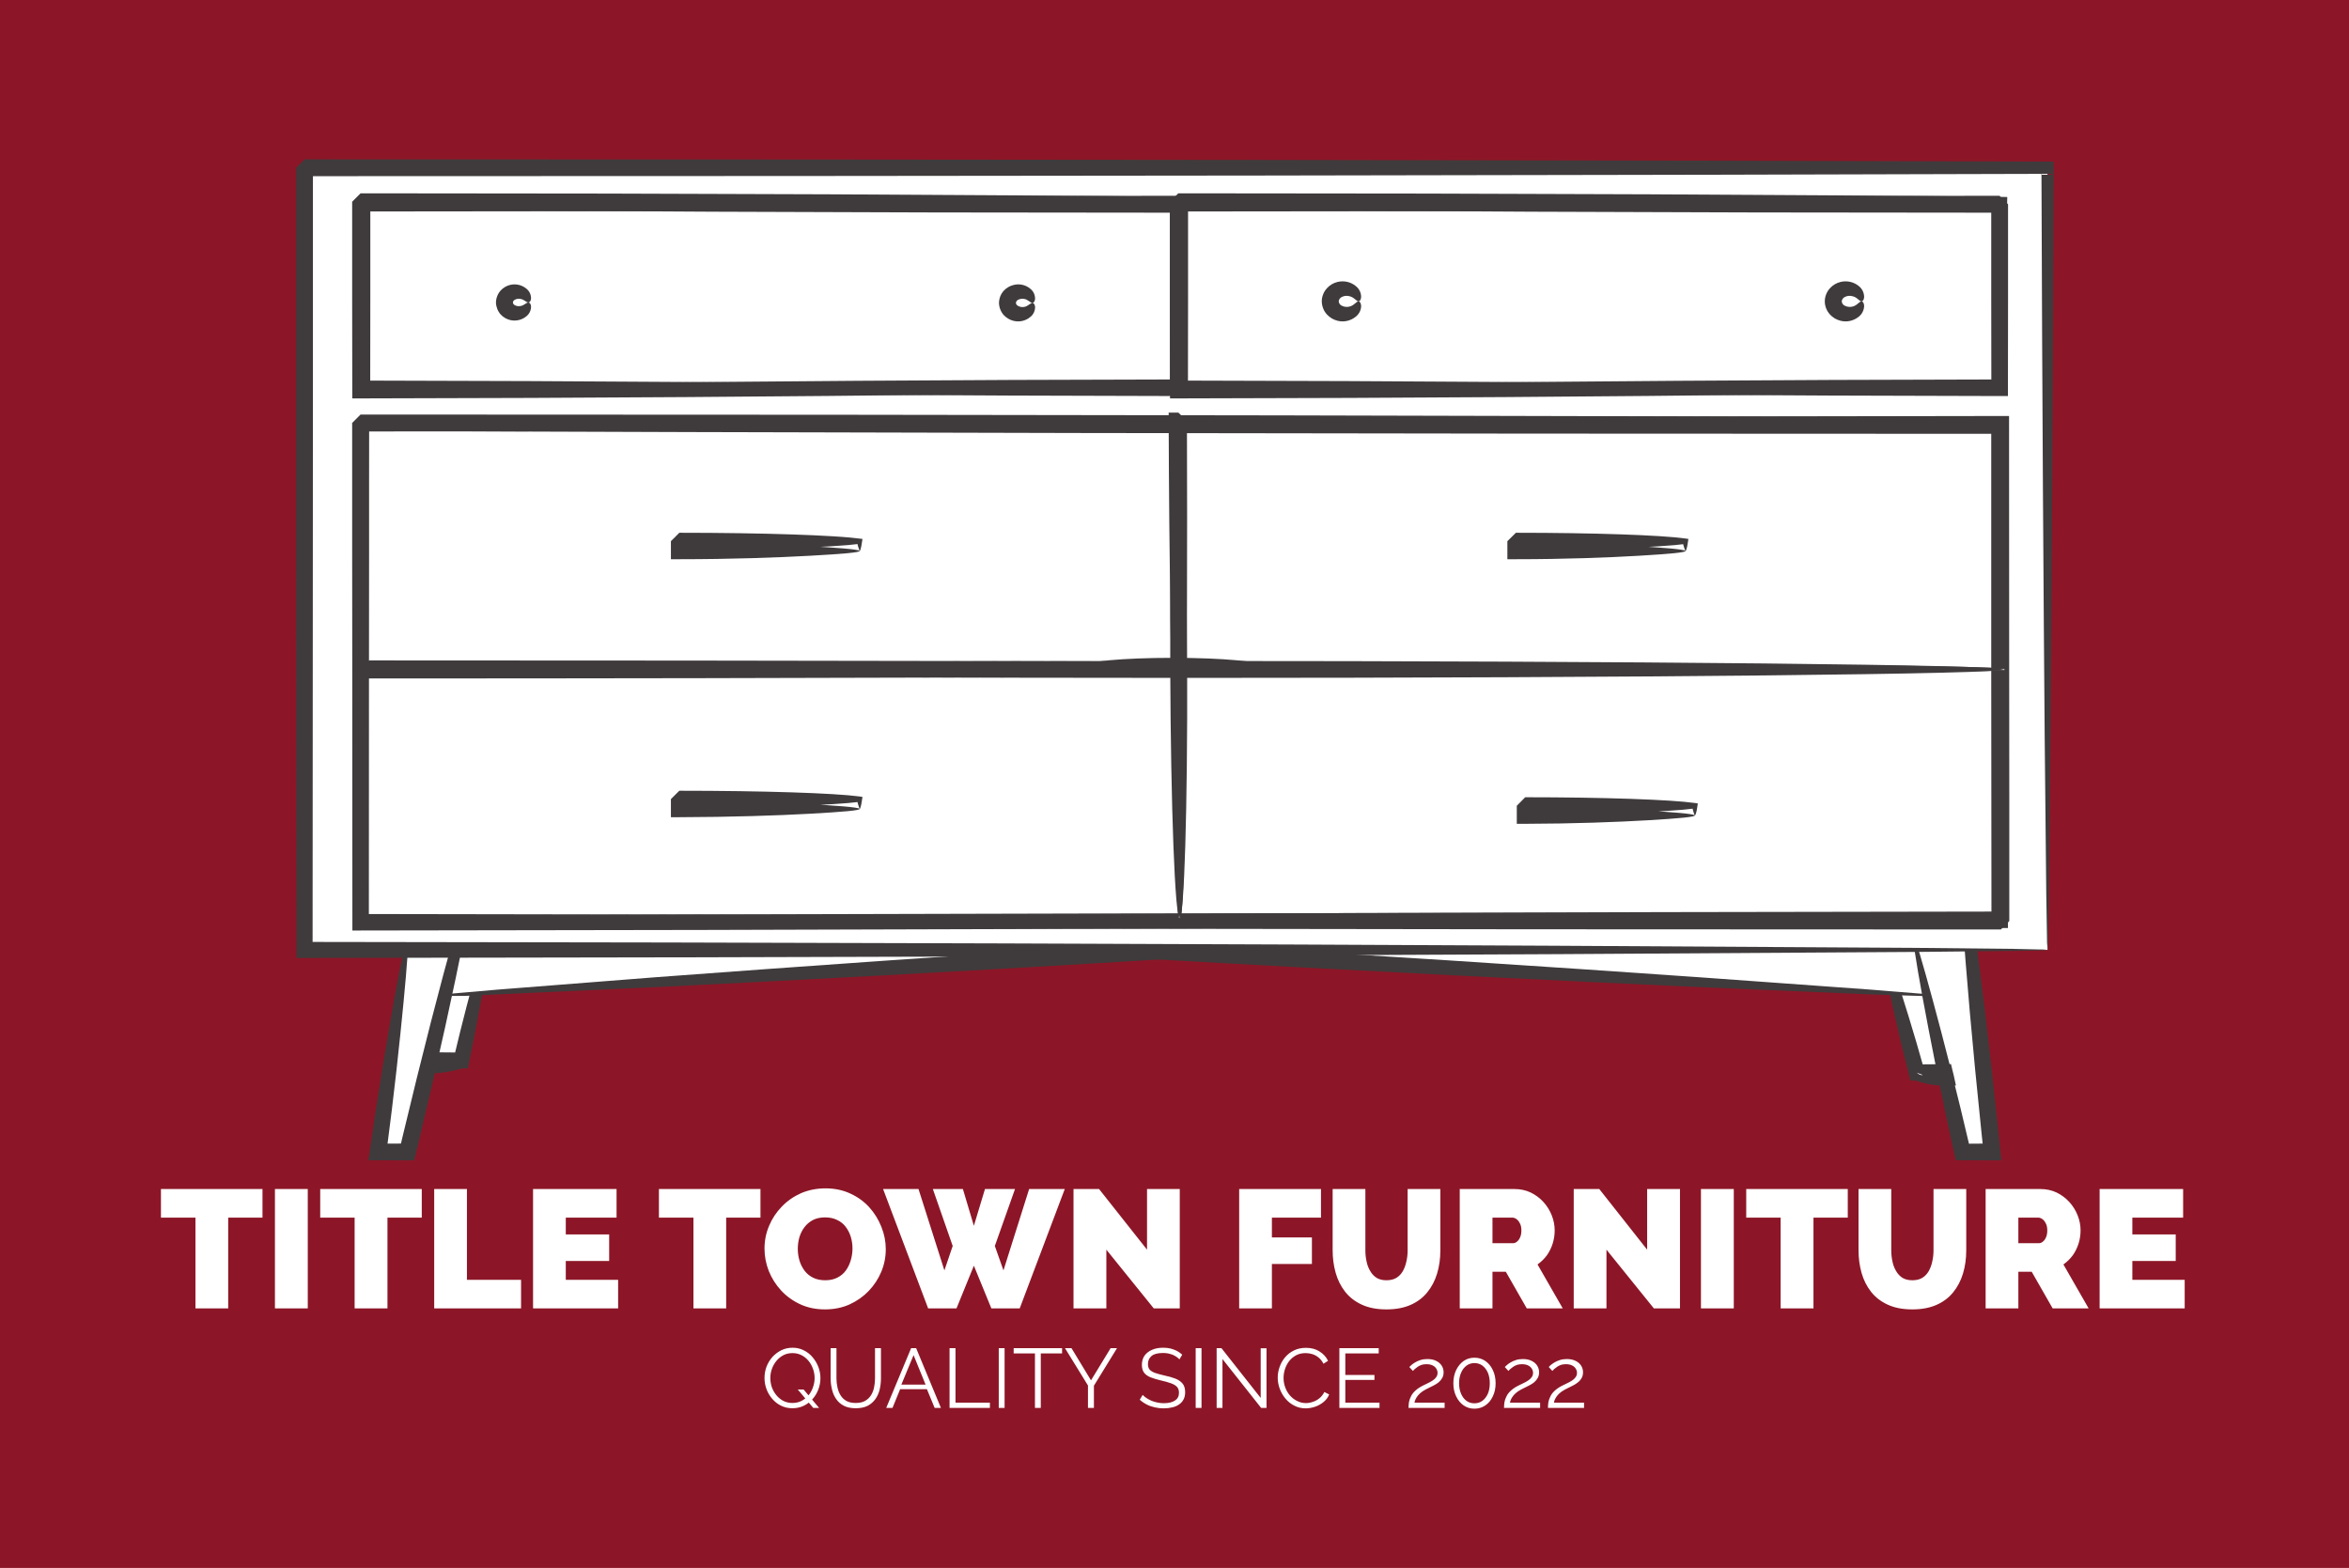 <svg xmlns="http://www.w3.org/2000/svg" version="1.1" xmlns:xlink="http://www.w3.org/1999/xlink" xmlns:svgjs="http://svgjs.dev/svgjs" viewBox="0 0 20.958 13.991"><g transform="matrix(1,0,0,1,1.421,10.604)"><rect width="20.958" height="20.958" x="-1.421" y="-14.087" fill="#8c1627"></rect><g><path d=" M 0.921 0.261 L 0.615 0.261 L 0.615 1.071 L 0.323 1.071 L 0.323 0.261 L 0.015 0.261 L 0.015 0.006 L 0.921 0.006 L 0.921 0.261 M 1.032 1.071 L 1.032 0.006 L 1.325 0.006 L 1.325 1.071 L 1.032 1.071 M 2.342 0.261 L 2.036 0.261 L 2.036 1.071 L 1.743 1.071 L 1.743 0.261 L 1.436 0.261 L 1.436 0.006 L 2.342 0.006 L 2.342 0.261 M 2.453 1.071 L 2.453 0.006 L 2.745 0.006 L 2.745 0.816 L 3.228 0.816 L 3.228 1.071 L 2.453 1.071 M 4.094 0.816 L 4.094 1.071 L 3.335 1.071 L 3.335 0.006 L 4.08 0.006 L 4.08 0.261 L 3.627 0.261 L 3.627 0.411 L 4.014 0.411 L 4.014 0.648 L 3.627 0.648 L 3.627 0.816 L 4.094 0.816 M 5.364 0.261 L 5.058 0.261 L 5.058 1.071 L 4.766 1.071 L 4.766 0.261 L 4.458 0.261 L 4.458 0.006 L 5.364 0.006 L 5.364 0.261 M 5.939 1.08 Q 5.817 1.08 5.718 1.034 Q 5.619 0.988 5.548 0.911 Q 5.477 0.834 5.438 0.737 Q 5.4 0.64 5.4 0.537 Q 5.4 0.43 5.441 0.334 Q 5.481 0.238 5.554 0.163 Q 5.627 0.087 5.726 0.043 Q 5.826 -2.220446049250313e-16 5.945 -2.220446049250313e-16 Q 6.066 -2.220446049250313e-16 6.165 0.046 Q 6.264 0.091 6.335 0.169 Q 6.405 0.247 6.443 0.344 Q 6.482 0.441 6.482 0.543 Q 6.482 0.648 6.442 0.744 Q 6.402 0.84 6.329 0.916 Q 6.257 0.991 6.158 1.036 Q 6.059 1.08 5.939 1.08 M 5.697 0.54 Q 5.697 0.594 5.712 0.644 Q 5.727 0.694 5.757 0.734 Q 5.787 0.774 5.833 0.797 Q 5.879 0.82 5.942 0.82 Q 6.005 0.82 6.051 0.796 Q 6.098 0.772 6.127 0.731 Q 6.156 0.69 6.17 0.64 Q 6.185 0.589 6.185 0.537 Q 6.185 0.483 6.17 0.433 Q 6.155 0.384 6.125 0.344 Q 6.095 0.304 6.048 0.282 Q 6.002 0.259 5.94 0.259 Q 5.877 0.259 5.831 0.283 Q 5.786 0.307 5.756 0.347 Q 5.726 0.387 5.711 0.437 Q 5.697 0.487 5.697 0.54 M 6.902 0.006 L 7.17 0.006 L 7.268 0.334 L 7.367 0.006 L 7.635 0.006 L 7.455 0.514 L 7.532 0.732 L 7.761 0.006 L 8.079 0.006 L 7.677 1.071 L 7.424 1.071 L 7.268 0.69 L 7.113 1.071 L 6.86 1.071 L 6.458 0.006 L 6.774 0.006 L 7.005 0.732 L 7.079 0.514 L 6.902 0.006 M 8.45 0.547 L 8.45 1.071 L 8.157 1.071 L 8.157 0.006 L 8.385 0.006 L 8.813 0.547 L 8.813 0.006 L 9.105 0.006 L 9.105 1.071 L 8.873 1.071 L 8.45 0.547 M 9.635 1.071 L 9.635 0.006 L 10.365 0.006 L 10.365 0.261 L 9.927 0.261 L 9.927 0.438 L 10.284 0.438 L 10.284 0.675 L 9.927 0.675 L 9.927 1.071 L 9.635 1.071 M 10.949 1.08 Q 10.821 1.08 10.73 1.038 Q 10.638 0.996 10.58 0.922 Q 10.523 0.849 10.496 0.754 Q 10.469 0.658 10.469 0.553 L 10.469 0.006 L 10.761 0.006 L 10.761 0.553 Q 10.761 0.606 10.772 0.654 Q 10.782 0.702 10.805 0.739 Q 10.827 0.777 10.862 0.799 Q 10.898 0.82 10.949 0.82 Q 11.001 0.82 11.037 0.799 Q 11.073 0.777 11.095 0.739 Q 11.117 0.7 11.127 0.652 Q 11.138 0.604 11.138 0.553 L 11.138 0.006 L 11.43 0.006 L 11.43 0.553 Q 11.43 0.664 11.401 0.76 Q 11.372 0.856 11.313 0.928 Q 11.255 1 11.164 1.04 Q 11.073 1.08 10.949 1.08 M 11.603 1.071 L 11.603 0.006 L 12.092 0.006 Q 12.17 0.006 12.236 0.037 Q 12.302 0.069 12.35 0.122 Q 12.398 0.175 12.424 0.241 Q 12.45 0.307 12.45 0.375 Q 12.45 0.436 12.432 0.493 Q 12.414 0.55 12.38 0.598 Q 12.345 0.645 12.297 0.679 L 12.522 1.071 L 12.201 1.071 L 12.014 0.744 L 11.895 0.744 L 11.895 1.071 L 11.603 1.071 M 11.895 0.489 L 12.08 0.489 Q 12.098 0.489 12.114 0.475 Q 12.131 0.462 12.142 0.436 Q 12.153 0.411 12.153 0.375 Q 12.153 0.337 12.14 0.313 Q 12.128 0.288 12.109 0.274 Q 12.09 0.261 12.072 0.261 L 11.895 0.261 L 11.895 0.489 M 12.912 0.547 L 12.912 1.071 L 12.62 1.071 L 12.62 0.006 L 12.848 0.006 L 13.275 0.547 L 13.275 0.006 L 13.568 0.006 L 13.568 1.071 L 13.335 1.071 L 12.912 0.547 M 13.755 1.071 L 13.755 0.006 L 14.048 0.006 L 14.048 1.071 L 13.755 1.071 M 15.065 0.261 L 14.759 0.261 L 14.759 1.071 L 14.466 1.071 L 14.466 0.261 L 14.159 0.261 L 14.159 0.006 L 15.065 0.006 L 15.065 0.261 M 15.641 1.08 Q 15.513 1.08 15.422 1.038 Q 15.33 0.996 15.272 0.922 Q 15.215 0.849 15.188 0.754 Q 15.161 0.658 15.161 0.553 L 15.161 0.006 L 15.453 0.006 L 15.453 0.553 Q 15.453 0.606 15.464 0.654 Q 15.474 0.702 15.497 0.739 Q 15.519 0.777 15.554 0.799 Q 15.59 0.82 15.641 0.82 Q 15.693 0.82 15.729 0.799 Q 15.765 0.777 15.787 0.739 Q 15.809 0.7 15.819 0.652 Q 15.83 0.604 15.83 0.553 L 15.83 0.006 L 16.122 0.006 L 16.122 0.553 Q 16.122 0.664 16.093 0.76 Q 16.064 0.856 16.005 0.928 Q 15.947 1 15.856 1.04 Q 15.765 1.08 15.641 1.08 M 16.295 1.071 L 16.295 0.006 L 16.784 0.006 Q 16.862 0.006 16.928 0.037 Q 16.994 0.069 17.042 0.122 Q 17.09 0.175 17.116 0.241 Q 17.142 0.307 17.142 0.375 Q 17.142 0.436 17.124 0.493 Q 17.106 0.55 17.072 0.598 Q 17.037 0.645 16.989 0.679 L 17.214 1.071 L 16.893 1.071 L 16.706 0.744 L 16.587 0.744 L 16.587 1.071 L 16.295 1.071 M 16.587 0.489 L 16.772 0.489 Q 16.79 0.489 16.806 0.475 Q 16.823 0.462 16.834 0.436 Q 16.845 0.411 16.845 0.375 Q 16.845 0.337 16.832 0.313 Q 16.82 0.288 16.801 0.274 Q 16.782 0.261 16.764 0.261 L 16.587 0.261 L 16.587 0.489 M 18.071 0.816 L 18.071 1.071 L 17.312 1.071 L 17.312 0.006 L 18.057 0.006 L 18.057 0.261 L 17.604 0.261 L 17.604 0.411 L 17.991 0.411 L 17.991 0.648 L 17.604 0.648 L 17.604 0.816 L 18.071 0.816" fill="#ffffff" fill-rule="nonzero"></path></g><g><path d=" M 5.649 1.962 Q 5.593 1.962 5.547 1.939 Q 5.502 1.917 5.469 1.878 Q 5.436 1.84 5.418 1.792 Q 5.4 1.743 5.4 1.692 Q 5.4 1.639 5.418 1.591 Q 5.437 1.542 5.471 1.504 Q 5.505 1.467 5.551 1.444 Q 5.597 1.422 5.65 1.422 Q 5.706 1.422 5.752 1.446 Q 5.798 1.469 5.83 1.508 Q 5.863 1.547 5.881 1.595 Q 5.899 1.643 5.899 1.693 Q 5.899 1.746 5.88 1.795 Q 5.862 1.843 5.828 1.881 Q 5.794 1.919 5.748 1.941 Q 5.703 1.962 5.649 1.962 M 5.649 1.915 Q 5.695 1.915 5.731 1.896 Q 5.768 1.877 5.794 1.845 Q 5.82 1.813 5.833 1.773 Q 5.847 1.734 5.847 1.692 Q 5.847 1.649 5.832 1.609 Q 5.818 1.569 5.791 1.537 Q 5.765 1.506 5.729 1.488 Q 5.693 1.47 5.649 1.47 Q 5.604 1.47 5.568 1.489 Q 5.532 1.508 5.506 1.54 Q 5.48 1.572 5.466 1.611 Q 5.452 1.651 5.452 1.692 Q 5.452 1.736 5.466 1.776 Q 5.481 1.816 5.507 1.847 Q 5.533 1.878 5.569 1.897 Q 5.606 1.915 5.649 1.915 M 5.697 1.795 L 5.749 1.795 L 5.887 1.959 L 5.835 1.959 L 5.697 1.795 M 6.214 1.962 Q 6.151 1.962 6.108 1.94 Q 6.064 1.917 6.039 1.879 Q 6.013 1.842 6.002 1.794 Q 5.99 1.746 5.99 1.695 L 5.99 1.426 L 6.042 1.426 L 6.042 1.695 Q 6.042 1.736 6.051 1.776 Q 6.059 1.815 6.079 1.847 Q 6.098 1.878 6.131 1.897 Q 6.164 1.915 6.214 1.915 Q 6.265 1.915 6.298 1.896 Q 6.331 1.877 6.351 1.845 Q 6.37 1.814 6.378 1.774 Q 6.386 1.735 6.386 1.695 L 6.386 1.426 L 6.439 1.426 L 6.439 1.695 Q 6.439 1.748 6.427 1.797 Q 6.415 1.845 6.388 1.882 Q 6.361 1.919 6.319 1.941 Q 6.276 1.962 6.214 1.962 M 6.708 1.426 L 6.753 1.426 L 6.974 1.959 L 6.918 1.959 L 6.849 1.792 L 6.61 1.792 L 6.542 1.959 L 6.486 1.959 L 6.708 1.426 M 6.837 1.751 L 6.73 1.488 L 6.621 1.751 L 6.837 1.751 M 7.051 1.959 L 7.051 1.426 L 7.104 1.426 L 7.104 1.912 L 7.411 1.912 L 7.411 1.959 L 7.051 1.959 M 7.49 1.959 L 7.49 1.426 L 7.542 1.426 L 7.542 1.959 L 7.49 1.959 M 8.055 1.473 L 7.865 1.473 L 7.865 1.959 L 7.813 1.959 L 7.813 1.473 L 7.623 1.473 L 7.623 1.426 L 8.055 1.426 L 8.055 1.473 M 8.139 1.426 L 8.313 1.713 L 8.488 1.426 L 8.545 1.426 L 8.339 1.761 L 8.339 1.959 L 8.286 1.959 L 8.286 1.759 L 8.081 1.426 L 8.139 1.426 M 9.102 1.526 Q 9.09 1.513 9.075 1.503 Q 9.06 1.493 9.042 1.485 Q 9.023 1.478 9.001 1.473 Q 8.98 1.469 8.956 1.469 Q 8.886 1.469 8.854 1.495 Q 8.821 1.522 8.821 1.568 Q 8.821 1.599 8.836 1.617 Q 8.852 1.635 8.885 1.647 Q 8.918 1.658 8.969 1.67 Q 9.026 1.682 9.067 1.698 Q 9.108 1.715 9.131 1.743 Q 9.153 1.771 9.153 1.819 Q 9.153 1.856 9.139 1.883 Q 9.125 1.91 9.099 1.928 Q 9.074 1.946 9.039 1.954 Q 9.003 1.963 8.961 1.963 Q 8.92 1.963 8.882 1.954 Q 8.844 1.946 8.811 1.929 Q 8.777 1.912 8.748 1.886 L 8.774 1.843 Q 8.788 1.858 8.808 1.871 Q 8.828 1.884 8.852 1.895 Q 8.877 1.905 8.905 1.911 Q 8.933 1.917 8.963 1.917 Q 9.027 1.917 9.062 1.893 Q 9.098 1.87 9.098 1.824 Q 9.098 1.791 9.08 1.771 Q 9.062 1.752 9.026 1.739 Q 8.99 1.726 8.937 1.714 Q 8.882 1.701 8.844 1.686 Q 8.805 1.67 8.786 1.644 Q 8.767 1.618 8.767 1.575 Q 8.767 1.526 8.791 1.492 Q 8.816 1.458 8.859 1.44 Q 8.901 1.422 8.957 1.422 Q 8.992 1.422 9.022 1.429 Q 9.053 1.437 9.079 1.45 Q 9.105 1.464 9.127 1.484 L 9.102 1.526 M 9.247 1.959 L 9.247 1.426 L 9.299 1.426 L 9.299 1.959 L 9.247 1.959 M 9.486 1.523 L 9.486 1.959 L 9.434 1.959 L 9.434 1.426 L 9.477 1.426 L 9.827 1.87 L 9.827 1.427 L 9.879 1.427 L 9.879 1.959 L 9.831 1.959 L 9.486 1.523 M 9.979 1.689 Q 9.979 1.64 9.996 1.593 Q 10.012 1.546 10.045 1.507 Q 10.077 1.469 10.124 1.446 Q 10.171 1.423 10.231 1.423 Q 10.303 1.423 10.353 1.456 Q 10.404 1.488 10.428 1.539 L 10.387 1.565 Q 10.369 1.53 10.343 1.509 Q 10.317 1.488 10.287 1.479 Q 10.258 1.47 10.228 1.47 Q 10.18 1.47 10.144 1.489 Q 10.107 1.509 10.082 1.54 Q 10.057 1.572 10.044 1.612 Q 10.031 1.651 10.031 1.692 Q 10.031 1.736 10.046 1.776 Q 10.061 1.817 10.088 1.848 Q 10.115 1.879 10.152 1.897 Q 10.188 1.916 10.231 1.916 Q 10.261 1.916 10.292 1.905 Q 10.324 1.895 10.351 1.873 Q 10.378 1.851 10.395 1.817 L 10.438 1.839 Q 10.422 1.879 10.387 1.907 Q 10.353 1.935 10.311 1.949 Q 10.268 1.963 10.228 1.963 Q 10.173 1.963 10.127 1.939 Q 10.081 1.916 10.048 1.876 Q 10.015 1.837 9.997 1.788 Q 9.979 1.739 9.979 1.689 M 10.887 1.912 L 10.887 1.959 L 10.529 1.959 L 10.529 1.426 L 10.88 1.426 L 10.88 1.473 L 10.582 1.473 L 10.582 1.665 L 10.842 1.665 L 10.842 1.709 L 10.582 1.709 L 10.582 1.912 L 10.887 1.912 M 11.146 1.959 Q 11.146 1.933 11.15 1.907 Q 11.155 1.881 11.168 1.856 Q 11.18 1.83 11.205 1.807 Q 11.23 1.783 11.27 1.762 Q 11.292 1.751 11.315 1.74 Q 11.339 1.729 11.359 1.716 Q 11.38 1.703 11.392 1.686 Q 11.405 1.669 11.405 1.646 Q 11.405 1.627 11.394 1.609 Q 11.383 1.591 11.361 1.58 Q 11.339 1.569 11.306 1.569 Q 11.282 1.569 11.262 1.575 Q 11.243 1.582 11.228 1.592 Q 11.213 1.602 11.202 1.612 Q 11.192 1.623 11.185 1.629 L 11.153 1.594 Q 11.156 1.59 11.17 1.578 Q 11.183 1.566 11.203 1.554 Q 11.224 1.541 11.252 1.532 Q 11.28 1.523 11.314 1.523 Q 11.36 1.523 11.392 1.539 Q 11.425 1.555 11.442 1.582 Q 11.459 1.609 11.459 1.641 Q 11.459 1.671 11.446 1.693 Q 11.433 1.716 11.413 1.732 Q 11.392 1.748 11.37 1.759 Q 11.348 1.771 11.33 1.779 Q 11.294 1.796 11.27 1.812 Q 11.246 1.829 11.232 1.846 Q 11.218 1.863 11.21 1.879 Q 11.202 1.895 11.199 1.912 L 11.468 1.912 L 11.468 1.959 L 11.146 1.959 M 11.923 1.739 Q 11.923 1.805 11.898 1.856 Q 11.874 1.908 11.831 1.937 Q 11.788 1.966 11.734 1.966 Q 11.68 1.966 11.638 1.937 Q 11.596 1.908 11.571 1.856 Q 11.546 1.805 11.546 1.739 Q 11.546 1.673 11.571 1.621 Q 11.596 1.57 11.638 1.54 Q 11.68 1.511 11.734 1.511 Q 11.788 1.511 11.831 1.54 Q 11.874 1.57 11.898 1.621 Q 11.923 1.673 11.923 1.739 M 11.871 1.739 Q 11.871 1.686 11.854 1.645 Q 11.836 1.605 11.806 1.582 Q 11.775 1.559 11.734 1.559 Q 11.694 1.559 11.663 1.582 Q 11.632 1.605 11.615 1.645 Q 11.597 1.686 11.597 1.739 Q 11.597 1.792 11.615 1.833 Q 11.632 1.873 11.663 1.896 Q 11.694 1.918 11.734 1.918 Q 11.775 1.918 11.806 1.895 Q 11.836 1.872 11.854 1.832 Q 11.871 1.792 11.871 1.739 M 11.998 1.959 Q 11.998 1.933 12.002 1.907 Q 12.007 1.881 12.02 1.856 Q 12.032 1.83 12.057 1.807 Q 12.082 1.783 12.122 1.762 Q 12.144 1.751 12.167 1.74 Q 12.191 1.729 12.211 1.716 Q 12.232 1.703 12.244 1.686 Q 12.257 1.669 12.257 1.646 Q 12.257 1.627 12.246 1.609 Q 12.235 1.591 12.213 1.58 Q 12.191 1.569 12.158 1.569 Q 12.134 1.569 12.114 1.575 Q 12.095 1.582 12.08 1.592 Q 12.065 1.602 12.054 1.612 Q 12.044 1.623 12.037 1.629 L 12.005 1.594 Q 12.008 1.59 12.022 1.578 Q 12.035 1.566 12.055 1.554 Q 12.076 1.541 12.104 1.532 Q 12.132 1.523 12.166 1.523 Q 12.212 1.523 12.244 1.539 Q 12.277 1.555 12.294 1.582 Q 12.311 1.609 12.311 1.641 Q 12.311 1.671 12.298 1.693 Q 12.285 1.716 12.265 1.732 Q 12.244 1.748 12.222 1.759 Q 12.2 1.771 12.182 1.779 Q 12.146 1.796 12.122 1.812 Q 12.098 1.829 12.084 1.846 Q 12.07 1.863 12.062 1.879 Q 12.054 1.895 12.051 1.912 L 12.32 1.912 L 12.32 1.959 L 11.998 1.959 M 12.39 1.959 Q 12.39 1.933 12.394 1.907 Q 12.399 1.881 12.412 1.856 Q 12.424 1.83 12.449 1.807 Q 12.474 1.783 12.514 1.762 Q 12.536 1.751 12.559 1.74 Q 12.583 1.729 12.603 1.716 Q 12.624 1.703 12.636 1.686 Q 12.649 1.669 12.649 1.646 Q 12.649 1.627 12.638 1.609 Q 12.627 1.591 12.605 1.58 Q 12.583 1.569 12.55 1.569 Q 12.526 1.569 12.506 1.575 Q 12.487 1.582 12.472 1.592 Q 12.457 1.602 12.446 1.612 Q 12.436 1.623 12.429 1.629 L 12.397 1.594 Q 12.4 1.59 12.413 1.578 Q 12.427 1.566 12.447 1.554 Q 12.468 1.541 12.496 1.532 Q 12.524 1.523 12.558 1.523 Q 12.604 1.523 12.636 1.539 Q 12.669 1.555 12.686 1.582 Q 12.703 1.609 12.703 1.641 Q 12.703 1.671 12.69 1.693 Q 12.677 1.716 12.656 1.732 Q 12.636 1.748 12.614 1.759 Q 12.592 1.771 12.574 1.779 Q 12.538 1.796 12.514 1.812 Q 12.49 1.829 12.476 1.846 Q 12.462 1.863 12.454 1.879 Q 12.446 1.895 12.443 1.912 L 12.712 1.912 L 12.712 1.959 L 12.39 1.959" fill="#ffffff" fill-rule="nonzero"></path></g><g clip-path="url(#SvgjsClipPath1004)"><g clip-path="url(#SvgjsClipPath10010c7e294b-bfb2-4511-98d9-c46757a40ea0)"><path d=" M 2.696 -1.141 L 2.36 -1.141 L 2.36 -1.1 L 2.684 -1.1 L 2.696 -1.141 Z" fill="#ffffff" transform="matrix(1,0,0,1,0,0)" fill-rule="nonzero"></path></g><g clip-path="url(#SvgjsClipPath10010c7e294b-bfb2-4511-98d9-c46757a40ea0)"><path d=" M 2.435 -1.105 L 2.435 -1.1 L 2.36 -1.176 C 2.469 -1.179 2.579 -1.166 2.684 -1.135 L 2.651 -1.11 C 2.66 -1.113 2.668 -1.117 2.676 -1.123 C 2.685 -1.13 2.691 -1.137 2.696 -1.141 C 2.701 -1.145 2.705 -1.145 2.71 -1.138 C 2.717 -1.123 2.72 -1.107 2.718 -1.091 L 2.717 -1.078 L 2.684 -1.066 C 2.579 -1.035 2.47 -1.022 2.36 -1.025 L 2.285 -1.025 L 2.285 -1.101 L 2.285 -1.106 C 2.285 -1.118 2.285 -1.129 2.285 -1.141 L 2.286 -1.217 L 2.36 -1.216 C 2.451 -1.215 2.542 -1.204 2.63 -1.181 C 2.689 -1.165 2.711 -1.153 2.696 -1.141 C 2.654 -1.123 2.611 -1.11 2.567 -1.101 C 2.5 -1.081 2.43 -1.069 2.36 -1.066 L 2.435 -1.141 Z" fill="#3f3b3c" transform="matrix(1,0,0,1,0,0)" fill-rule="nonzero"></path></g><g clip-path="url(#SvgjsClipPath10010c7e294b-bfb2-4511-98d9-c46757a40ea0)"><path d=" M 15.343 -2.299 L 15.679 -1.033 L 16.015 -1.033 L 15.847 -2.492 L 15.343 -2.299 Z" fill="#ffffff" transform="matrix(1,0,0,1,0,0)" fill-rule="nonzero"></path></g><g clip-path="url(#SvgjsClipPath10010c7e294b-bfb2-4511-98d9-c46757a40ea0)"><path d=" M 15.92 -1.205 C 15.862 -1.704 15.819 -2.157 15.794 -2.486 L 15.866 -2.442 C 15.719 -2.393 15.594 -2.358 15.502 -2.333 C 15.451 -2.315 15.397 -2.304 15.343 -2.299 C 15.334 -2.304 15.373 -2.327 15.455 -2.369 C 15.538 -2.411 15.664 -2.472 15.828 -2.543 L 15.89 -2.569 L 15.9 -2.499 C 15.952 -2.173 16.012 -1.722 16.069 -1.223 C 16.076 -1.162 16.083 -1.102 16.09 -1.042 L 16.099 -0.958 L 16.015 -0.959 L 15.679 -0.961 L 15.623 -0.962 L 15.61 -1.015 C 15.513 -1.396 15.441 -1.726 15.395 -1.953 C 15.348 -2.18 15.328 -2.307 15.343 -2.299 C 15.358 -2.292 15.408 -2.151 15.482 -1.929 C 15.556 -1.706 15.651 -1.403 15.749 -1.052 L 15.679 -1.106 L 16.015 -1.109 L 15.941 -1.025 C 15.934 -1.084 15.927 -1.144 15.92 -1.205 Z" fill="#3f3b3c" transform="matrix(1,0,0,1,0,0)" fill-rule="nonzero"></path></g><g clip-path="url(#SvgjsClipPath10010c7e294b-bfb2-4511-98d9-c46757a40ea0)"><path d=" M 2.96 -2.342 L 2.696 -1.141 L 2.36 -1.141 L 2.48 -2.707 L 2.96 -2.342 Z" fill="#ffffff" transform="matrix(1,0,0,1,0,0)" fill-rule="nonzero"></path></g><g clip-path="url(#SvgjsClipPath10010c7e294b-bfb2-4511-98d9-c46757a40ea0)"><path d=" M 2.308 -1.449 C 2.345 -1.937 2.387 -2.38 2.425 -2.711 L 2.436 -2.814 L 2.513 -2.751 C 2.815 -2.502 2.98 -2.348 2.96 -2.342 C 2.94 -2.336 2.735 -2.463 2.446 -2.663 L 2.535 -2.703 C 2.522 -2.37 2.495 -1.925 2.458 -1.438 C 2.45 -1.335 2.442 -1.234 2.434 -1.135 L 2.36 -1.215 L 2.696 -1.212 L 2.626 -1.156 C 2.706 -1.494 2.783 -1.785 2.843 -1.996 C 2.902 -2.207 2.945 -2.337 2.96 -2.342 C 2.975 -2.348 2.962 -2.228 2.928 -2.013 C 2.894 -1.798 2.839 -1.488 2.765 -1.126 L 2.754 -1.071 L 2.696 -1.07 L 2.36 -1.067 L 2.28 -1.066 L 2.286 -1.147 Z" fill="#3f3b3c" transform="matrix(1,0,0,1,0,0)" fill-rule="nonzero"></path></g><g clip-path="url(#SvgjsClipPath10010c7e294b-bfb2-4511-98d9-c46757a40ea0)"><path d=" M 15.847 -1.72 L 8.744 -2.128 L 15.847 -2.342 L 15.847 -1.72 Z" fill="#ffffff" transform="matrix(1,0,0,1,0,0)" fill-rule="nonzero"></path></g><g clip-path="url(#SvgjsClipPath10010c7e294b-bfb2-4511-98d9-c46757a40ea0)"><path d=" M 9.048 -2.212 C 12.087 -2.304 14.7 -2.364 15.847 -2.372 L 15.879 -2.372 L 15.878 -2.342 C 15.873 -2.134 15.866 -1.976 15.861 -1.872 C 15.861 -1.821 15.857 -1.77 15.848 -1.72 C 15.84 -1.776 15.835 -1.833 15.835 -1.89 C 15.83 -1.997 15.822 -2.149 15.818 -2.342 L 15.849 -2.312 C 14.703 -2.251 12.092 -2.153 9.053 -2.061 L 8.746 -2.052 L 8.748 -2.203 C 10.708 -2.09 12.468 -1.973 13.751 -1.883 L 15.275 -1.773 L 15.695 -1.739 C 15.746 -1.736 15.797 -1.73 15.848 -1.719 C 15.804 -1.713 15.759 -1.712 15.715 -1.717 L 15.312 -1.729 L 13.804 -1.793 C 12.522 -1.851 10.731 -1.938 8.74 -2.052 L 8.742 -2.202 Z" fill="#3f3b3c" transform="matrix(1,0,0,1,0,0)" fill-rule="nonzero"></path></g><g clip-path="url(#SvgjsClipPath10010c7e294b-bfb2-4511-98d9-c46757a40ea0)"><path d=" M 2.48 -1.72 L 9.072 -2.128 L 2.48 -2.235 L 2.48 -1.72 Z" fill="#ffffff" transform="matrix(1,0,0,1,0,0)" fill-rule="nonzero"></path></g><g clip-path="url(#SvgjsClipPath10010c7e294b-bfb2-4511-98d9-c46757a40ea0)"><path d=" M 8.819 -2.056 C 5.957 -2.103 3.505 -2.162 2.479 -2.206 L 2.508 -2.235 C 2.504 -2.076 2.497 -1.95 2.492 -1.861 C 2.491 -1.814 2.487 -1.767 2.48 -1.72 C 2.471 -1.761 2.467 -1.803 2.468 -1.844 C 2.463 -1.93 2.456 -2.062 2.451 -2.235 L 2.45 -2.263 L 2.48 -2.263 C 3.507 -2.274 5.959 -2.253 8.821 -2.207 L 9.073 -2.203 L 9.076 -2.052 C 7.229 -1.938 5.565 -1.851 4.376 -1.793 L 2.976 -1.729 C 2.811 -1.717 2.646 -1.714 2.48 -1.72 C 2.527 -1.73 2.575 -1.736 2.623 -1.739 L 3.013 -1.773 L 4.429 -1.884 C 5.619 -1.973 7.252 -2.09 9.067 -2.202 L 9.071 -2.052 Z" fill="#3f3b3c" transform="matrix(1,0,0,1,0,0)" fill-rule="nonzero"></path></g><g clip-path="url(#SvgjsClipPath10010c7e294b-bfb2-4511-98d9-c46757a40ea0)"><path d=" M 2.216 -2.235 L 1.952 -0.325 L 2.216 -0.325 L 2.672 -2.235 L 2.216 -2.235 Z" fill="#ffffff" transform="matrix(1,0,0,1,0,0)" fill-rule="nonzero"></path></g><g clip-path="url(#SvgjsClipPath10010c7e294b-bfb2-4511-98d9-c46757a40ea0)"><path d=" M 2.169 -0.454 C 2.345 -1.19 2.512 -1.841 2.628 -2.245 L 2.672 -2.19 C 2.519 -2.192 2.366 -2.207 2.216 -2.235 C 2.204 -2.245 2.365 -2.265 2.672 -2.28 L 2.727 -2.282 L 2.715 -2.224 C 2.636 -1.811 2.491 -1.155 2.316 -0.419 C 2.307 -0.382 2.298 -0.345 2.289 -0.308 L 2.275 -0.25 L 2.216 -0.25 L 1.952 -0.251 L 1.866 -0.251 L 1.878 -0.335 C 1.958 -0.891 2.04 -1.377 2.101 -1.716 C 2.163 -2.054 2.204 -2.248 2.216 -2.234 C 2.228 -2.22 2.212 -2.001 2.179 -1.656 C 2.146 -1.311 2.096 -0.843 2.026 -0.315 L 1.952 -0.399 L 2.216 -0.4 L 2.143 -0.342 Z" fill="#3f3b3c" transform="matrix(1,0,0,1,0,0)" fill-rule="nonzero"></path></g><g clip-path="url(#SvgjsClipPath10010c7e294b-bfb2-4511-98d9-c46757a40ea0)"><path d=" M 15.655 -2.235 L 16.087 -0.325 L 16.351 -0.325 L 16.135 -2.406 L 15.655 -2.235 Z" fill="#ffffff" transform="matrix(1,0,0,1,0,0)" fill-rule="nonzero"></path></g><g clip-path="url(#SvgjsClipPath10010c7e294b-bfb2-4511-98d9-c46757a40ea0)"><path d=" M 16.257 -0.507 C 16.177 -1.275 16.117 -1.961 16.089 -2.402 L 16.151 -2.363 C 15.989 -2.307 15.824 -2.265 15.655 -2.235 C 15.64 -2.241 15.804 -2.321 16.12 -2.45 L 16.173 -2.472 L 16.181 -2.411 C 16.245 -1.974 16.327 -1.291 16.407 -0.522 C 16.413 -0.459 16.42 -0.395 16.426 -0.333 L 16.435 -0.25 L 16.351 -0.25 L 16.087 -0.251 L 16.028 -0.251 L 16.015 -0.308 C 15.892 -0.867 15.796 -1.358 15.733 -1.701 C 15.67 -2.045 15.64 -2.243 15.655 -2.234 C 15.671 -2.225 15.733 -2.012 15.825 -1.673 C 15.917 -1.334 16.037 -0.87 16.16 -0.341 L 16.087 -0.398 L 16.351 -0.4 L 16.277 -0.317 C 16.27 -0.38 16.264 -0.443 16.257 -0.507 Z" fill="#3f3b3c" transform="matrix(1,0,0,1,0,0)" fill-rule="nonzero"></path></g><g clip-path="url(#SvgjsClipPath10010c7e294b-bfb2-4511-98d9-c46757a40ea0)"><path d=" M 1.296 -9.107 L 16.847 -9.107 L 16.847 -2.128 L 1.296 -2.128 Z" fill="#ffffff" transform="matrix(1,0,0,1,0,0)" fill-rule="nonzero"></path></g><g clip-path="url(#SvgjsClipPath10010c7e294b-bfb2-4511-98d9-c46757a40ea0)"><path d=" M 1.296 -9.182 C 7.326 -9.182 12.804 -9.175 16.847 -9.162 L 16.902 -9.162 L 16.902 -9.107 C 16.895 -6.945 16.883 -5.194 16.873 -3.988 C 16.867 -3.387 16.862 -2.92 16.859 -2.603 C 16.857 -2.446 16.855 -2.326 16.853 -2.246 C 16.854 -2.206 16.852 -2.167 16.848 -2.128 C 16.843 -2.171 16.841 -2.214 16.842 -2.257 C 16.84 -2.34 16.839 -2.463 16.836 -2.624 C 16.833 -2.944 16.828 -3.415 16.822 -4.021 C 16.812 -5.231 16.8 -6.97 16.793 -9.107 L 16.847 -9.053 C 12.803 -9.04 7.326 -9.032 1.296 -9.032 C 1.446 -9.182 1.337 -9.073 1.371 -9.106 L 1.371 -8.652 C 1.371 -8.5 1.371 -8.349 1.371 -8.198 C 1.371 -7.897 1.371 -7.597 1.371 -7.298 C 1.371 -6.701 1.37 -6.111 1.37 -5.528 C 1.369 -4.362 1.368 -3.226 1.368 -2.128 L 1.296 -2.199 C 5.794 -2.195 9.671 -2.179 12.433 -2.165 L 15.671 -2.146 L 16.541 -2.137 L 16.768 -2.132 C 16.794 -2.133 16.821 -2.131 16.847 -2.128 C 16.824 -2.124 16.8 -2.123 16.776 -2.123 L 16.558 -2.119 L 15.703 -2.11 L 12.481 -2.09 C 9.724 -2.076 5.825 -2.061 1.296 -2.056 L 1.224 -2.056 L 1.224 -2.128 C 1.223 -3.226 1.222 -4.362 1.221 -5.528 C 1.221 -6.111 1.221 -6.701 1.221 -7.298 C 1.221 -7.597 1.221 -7.897 1.221 -8.198 L 1.221 -9.106 C 1.254 -9.14 1.145 -9.031 1.296 -9.182 Z" fill="#3f3b3c" transform="matrix(1,0,0,1,0,0)" fill-rule="nonzero"></path></g><g clip-path="url(#SvgjsClipPath10010c7e294b-bfb2-4511-98d9-c46757a40ea0)"><path d=" M 1.808 -8.793 L 9.104 -8.793 L 9.104 -7.133 L 1.808 -7.133 Z" fill="#ffffff" transform="matrix(1,0,0,1,0,0)" fill-rule="nonzero"></path></g><g clip-path="url(#SvgjsClipPath10010c7e294b-bfb2-4511-98d9-c46757a40ea0)"><path d=" M 1.808 -8.868 C 4.817 -8.868 7.48 -8.855 9.104 -8.836 L 9.148 -8.836 L 9.147 -8.793 C 9.141 -8.26 9.131 -7.841 9.123 -7.558 C 9.118 -7.418 9.115 -7.311 9.112 -7.238 C 9.114 -7.203 9.111 -7.168 9.104 -7.134 C 9.097 -7.174 9.095 -7.214 9.095 -7.254 C 9.092 -7.329 9.089 -7.44 9.084 -7.584 C 9.076 -7.87 9.066 -8.281 9.06 -8.793 L 9.104 -8.749 C 7.48 -8.73 4.817 -8.717 1.808 -8.717 C 1.958 -8.868 1.849 -8.759 1.883 -8.792 L 1.883 -8.37 C 1.883 -8.23 1.883 -8.091 1.883 -7.952 C 1.883 -7.676 1.883 -7.403 1.882 -7.134 L 1.808 -7.208 C 3.869 -7.205 5.681 -7.189 6.987 -7.174 L 8.531 -7.153 L 8.951 -7.143 C 9.002 -7.144 9.053 -7.14 9.104 -7.133 C 9.06 -7.126 9.015 -7.122 8.97 -7.124 L 8.566 -7.114 L 7.039 -7.093 C 5.736 -7.078 3.9 -7.062 1.808 -7.059 L 1.734 -7.059 L 1.734 -7.134 C 1.734 -7.402 1.733 -7.675 1.733 -7.952 C 1.733 -8.091 1.733 -8.23 1.733 -8.37 C 1.733 -8.44 1.733 -8.51 1.733 -8.581 L 1.733 -8.792 C 1.766 -8.826 1.657 -8.717 1.808 -8.868 Z" fill="#3f3b3c" transform="matrix(1,0,0,1,0,0)" fill-rule="nonzero"></path></g><g clip-path="url(#SvgjsClipPath10010c7e294b-bfb2-4511-98d9-c46757a40ea0)"><path d=" M 9.116 -7.122 L 1.796 -7.122 L 1.796 -8.803 L 9.116 -8.803 Z M 1.82 -7.144 L 9.092 -7.144 L 9.092 -8.781 L 1.82 -8.781 Z" fill="#ffffff" transform="matrix(1,0,0,1,0,0)" fill-rule="nonzero"></path></g><g clip-path="url(#SvgjsClipPath10010c7e294b-bfb2-4511-98d9-c46757a40ea0)"><path d=" M 9.092 -8.706 C 6.089 -8.706 3.434 -8.719 1.82 -8.738 L 1.863 -8.782 C 1.857 -8.276 1.847 -7.871 1.839 -7.589 C 1.835 -7.447 1.831 -7.337 1.829 -7.263 C 1.829 -7.223 1.826 -7.183 1.82 -7.144 C 1.813 -7.178 1.81 -7.213 1.811 -7.247 C 1.809 -7.319 1.805 -7.425 1.8 -7.563 C 1.793 -7.842 1.782 -8.256 1.776 -8.782 L 1.776 -8.825 L 1.82 -8.825 C 3.434 -8.845 6.089 -8.857 9.092 -8.857 C 9.242 -8.706 9.133 -8.815 9.167 -8.781 L 9.167 -8.365 C 9.167 -8.226 9.167 -8.089 9.167 -7.952 C 9.167 -7.679 9.166 -7.41 9.166 -7.144 L 9.166 -7.07 L 9.092 -7.07 C 7.007 -7.073 5.177 -7.088 3.878 -7.103 L 2.357 -7.125 L 1.954 -7.134 C 1.909 -7.133 1.864 -7.136 1.82 -7.144 C 1.871 -7.151 1.921 -7.154 1.972 -7.154 L 2.392 -7.164 L 3.93 -7.185 C 5.233 -7.2 7.038 -7.215 9.092 -7.218 L 9.018 -7.144 C 9.018 -7.409 9.017 -7.679 9.017 -7.952 C 9.017 -8.089 9.017 -8.226 9.017 -8.364 C 9.017 -8.434 9.017 -8.503 9.017 -8.573 L 9.017 -8.781 C 9.05 -8.748 8.941 -8.857 9.092 -8.706 Z" fill="#3f3b3c" transform="matrix(1,0,0,1,0,0)" fill-rule="nonzero"></path></g><g clip-path="url(#SvgjsClipPath10010c7e294b-bfb2-4511-98d9-c46757a40ea0)"><path d=" M 1.796 -8.879 C 4.813 -8.879 7.483 -8.866 9.116 -8.847 L 9.16 -8.847 L 9.159 -8.803 C 9.153 -8.264 9.143 -7.839 9.135 -7.553 C 9.13 -7.412 9.127 -7.302 9.124 -7.228 C 9.126 -7.193 9.123 -7.157 9.116 -7.123 C 9.109 -7.163 9.106 -7.204 9.107 -7.245 C 9.104 -7.321 9.101 -7.433 9.096 -7.579 C 9.088 -7.869 9.078 -8.284 9.072 -8.803 L 9.116 -8.759 C 7.483 -8.74 4.813 -8.728 1.796 -8.728 C 1.947 -8.878 1.838 -8.77 1.872 -8.803 L 1.872 -8.375 C 1.872 -8.233 1.872 -8.092 1.872 -7.952 C 1.871 -7.671 1.871 -7.395 1.871 -7.123 L 1.797 -7.197 C 3.865 -7.194 5.682 -7.178 6.993 -7.163 L 8.541 -7.142 L 8.963 -7.132 C 9.014 -7.133 9.065 -7.13 9.116 -7.123 C 9.072 -7.115 9.027 -7.111 8.982 -7.113 L 8.576 -7.103 L 7.045 -7.082 C 5.738 -7.067 3.896 -7.052 1.796 -7.049 L 1.722 -7.049 L 1.722 -7.122 C 1.722 -7.395 1.722 -7.671 1.721 -7.951 C 1.721 -8.092 1.721 -8.233 1.721 -8.375 L 1.721 -8.803 C 1.754 -8.837 1.645 -8.728 1.796 -8.879 Z" fill="#3f3b3c" transform="matrix(1,0,0,1,0,0)" fill-rule="nonzero"></path></g><g clip-path="url(#SvgjsClipPath10010c7e294b-bfb2-4511-98d9-c46757a40ea0)"><path d=" M 9.104 -8.793 L 16.431 -8.793 L 16.431 -7.133 L 9.104 -7.133 Z" fill="#ffffff" transform="matrix(1,0,0,1,0,0)" fill-rule="nonzero"></path></g><g clip-path="url(#SvgjsClipPath10010c7e294b-bfb2-4511-98d9-c46757a40ea0)"><path d=" M 9.104 -8.868 C 12.128 -8.868 14.803 -8.855 16.432 -8.836 L 16.476 -8.836 L 16.475 -8.793 C 16.469 -8.26 16.459 -7.841 16.451 -7.558 C 16.446 -7.418 16.443 -7.311 16.441 -7.238 C 16.442 -7.203 16.439 -7.168 16.432 -7.134 C 16.426 -7.174 16.423 -7.214 16.423 -7.254 C 16.42 -7.329 16.417 -7.44 16.412 -7.584 C 16.405 -7.87 16.394 -8.281 16.388 -8.793 L 16.432 -8.749 C 14.803 -8.73 12.128 -8.717 9.104 -8.717 C 9.254 -8.868 9.146 -8.759 9.179 -8.792 L 9.179 -8.37 C 9.179 -8.23 9.179 -8.091 9.179 -7.952 C 9.179 -7.676 9.179 -7.403 9.178 -7.134 L 9.104 -7.208 C 11.174 -7.205 12.994 -7.189 14.306 -7.174 L 15.856 -7.153 L 16.279 -7.143 C 16.33 -7.144 16.381 -7.141 16.432 -7.134 C 16.388 -7.126 16.343 -7.122 16.298 -7.124 L 15.891 -7.114 L 14.358 -7.093 C 13.05 -7.078 11.205 -7.062 9.104 -7.06 L 9.03 -7.06 L 9.03 -7.134 C 9.03 -7.402 9.03 -7.675 9.029 -7.952 C 9.029 -8.091 9.029 -8.23 9.029 -8.37 C 9.029 -8.44 9.029 -8.51 9.029 -8.581 L 9.029 -8.792 C 9.062 -8.826 8.953 -8.717 9.104 -8.868 Z" fill="#3f3b3c" transform="matrix(1,0,0,1,0,0)" fill-rule="nonzero"></path></g><g clip-path="url(#SvgjsClipPath10010c7e294b-bfb2-4511-98d9-c46757a40ea0)"><path d=" M 16.443 -7.122 L 9.092 -7.122 L 9.092 -8.803 L 16.443 -8.803 Z M 9.116 -7.144 L 16.419 -7.144 L 16.419 -8.781 L 9.116 -8.781 Z" fill="#ffffff" transform="matrix(1,0,0,1,0,0)" fill-rule="nonzero"></path></g><g clip-path="url(#SvgjsClipPath10010c7e294b-bfb2-4511-98d9-c46757a40ea0)"><path d=" M 16.419 -8.706 C 13.403 -8.706 10.735 -8.719 9.116 -8.738 L 9.159 -8.782 C 9.153 -8.276 9.143 -7.871 9.135 -7.589 C 9.13 -7.447 9.127 -7.337 9.124 -7.263 C 9.125 -7.223 9.122 -7.183 9.116 -7.144 C 9.109 -7.178 9.106 -7.212 9.107 -7.247 C 9.104 -7.319 9.101 -7.425 9.096 -7.563 C 9.089 -7.842 9.078 -8.256 9.072 -8.782 L 9.072 -8.825 L 9.116 -8.825 C 10.735 -8.844 13.403 -8.857 16.419 -8.857 C 16.57 -8.706 16.461 -8.815 16.495 -8.781 L 16.495 -8.572 C 16.495 -8.503 16.495 -8.434 16.495 -8.364 C 16.495 -8.226 16.495 -8.089 16.495 -7.952 C 16.494 -7.679 16.494 -7.41 16.494 -7.144 L 16.494 -7.07 L 16.42 -7.07 C 14.326 -7.073 12.488 -7.088 11.183 -7.103 L 9.655 -7.124 L 9.25 -7.134 C 9.205 -7.133 9.16 -7.136 9.116 -7.144 C 9.167 -7.151 9.218 -7.154 9.269 -7.154 L 9.69 -7.163 L 11.235 -7.185 C 12.544 -7.2 14.357 -7.215 16.42 -7.218 L 16.346 -7.144 C 16.345 -7.409 16.345 -7.679 16.345 -7.952 C 16.345 -8.089 16.345 -8.226 16.345 -8.364 C 16.345 -8.434 16.345 -8.503 16.345 -8.572 L 16.345 -8.781 C 16.378 -8.748 16.269 -8.857 16.419 -8.706 Z" fill="#3f3b3c" transform="matrix(1,0,0,1,0,0)" fill-rule="nonzero"></path></g><g clip-path="url(#SvgjsClipPath10010c7e294b-bfb2-4511-98d9-c46757a40ea0)"><path d=" M 9.092 -8.879 C 12.123 -8.879 14.805 -8.866 16.443 -8.847 L 16.488 -8.846 L 16.487 -8.803 C 16.481 -8.264 16.471 -7.839 16.463 -7.553 C 16.458 -7.412 16.455 -7.302 16.452 -7.228 C 16.454 -7.193 16.451 -7.157 16.443 -7.123 C 16.437 -7.163 16.434 -7.204 16.434 -7.245 C 16.432 -7.321 16.429 -7.433 16.424 -7.579 C 16.416 -7.869 16.406 -8.284 16.4 -8.803 L 16.443 -8.759 C 14.805 -8.74 12.123 -8.728 9.092 -8.728 C 9.242 -8.878 9.133 -8.77 9.167 -8.803 L 9.167 -8.588 C 9.167 -8.517 9.167 -8.446 9.167 -8.375 C 9.167 -8.233 9.167 -8.092 9.167 -7.952 C 9.167 -7.671 9.166 -7.395 9.166 -7.123 L 9.092 -7.197 C 11.169 -7.194 12.995 -7.178 14.311 -7.163 L 15.866 -7.142 L 16.29 -7.132 C 16.341 -7.133 16.393 -7.13 16.444 -7.123 C 16.399 -7.115 16.354 -7.112 16.309 -7.113 L 15.901 -7.103 L 14.363 -7.082 C 13.051 -7.067 11.2 -7.052 9.092 -7.049 L 9.018 -7.049 L 9.018 -7.122 C 9.018 -7.395 9.017 -7.671 9.017 -7.951 C 9.017 -8.092 9.017 -8.233 9.017 -8.375 L 9.017 -8.803 C 9.05 -8.837 8.941 -8.728 9.092 -8.879 Z" fill="#3f3b3c" transform="matrix(1,0,0,1,0,0)" fill-rule="nonzero"></path></g><g clip-path="url(#SvgjsClipPath10010c7e294b-bfb2-4511-98d9-c46757a40ea0)"><path d=" M 1.808 -6.819 L 16.431 -6.819 L 16.431 -2.385 L 1.808 -2.385 Z" fill="#ffffff" transform="matrix(1,0,0,1,0,0)" fill-rule="nonzero"></path></g><g clip-path="url(#SvgjsClipPath10010c7e294b-bfb2-4511-98d9-c46757a40ea0)"><path d=" M 16.431 -2.31 C 10.557 -2.31 5.303 -2.32 1.808 -2.337 L 1.759 -2.337 L 1.759 -2.385 C 1.766 -3.78 1.777 -4.894 1.786 -5.654 C 1.791 -6.033 1.795 -6.326 1.798 -6.524 C 1.8 -6.622 1.802 -6.696 1.803 -6.746 C 1.802 -6.77 1.804 -6.794 1.808 -6.818 C 1.811 -6.791 1.813 -6.764 1.812 -6.737 C 1.814 -6.685 1.815 -6.607 1.818 -6.506 C 1.82 -6.305 1.824 -6.009 1.829 -5.625 C 1.838 -4.861 1.849 -3.758 1.856 -2.385 L 1.807 -2.433 C 5.302 -2.449 10.556 -2.46 16.431 -2.46 C 16.28 -2.31 16.389 -2.419 16.356 -2.386 L 16.356 -3.522 C 16.356 -3.898 16.356 -4.271 16.356 -4.641 C 16.356 -5.381 16.357 -6.107 16.357 -6.819 L 16.431 -6.745 C 12.253 -6.749 8.609 -6.765 5.999 -6.779 L 2.93 -6.8 L 2.101 -6.81 L 1.884 -6.814 C 1.858 -6.814 1.833 -6.815 1.807 -6.819 C 1.829 -6.823 1.852 -6.824 1.875 -6.824 L 2.082 -6.828 L 2.896 -6.838 L 5.948 -6.859 C 8.554 -6.873 12.222 -6.888 16.431 -6.892 L 16.504 -6.892 L 16.504 -6.819 C 16.504 -6.108 16.505 -5.382 16.505 -4.641 C 16.505 -4.271 16.506 -3.898 16.506 -3.522 C 16.506 -3.334 16.506 -3.145 16.506 -2.956 L 16.506 -2.386 C 16.473 -2.352 16.582 -2.46 16.431 -2.31 Z" fill="#3f3b3c" transform="matrix(1,0,0,1,0,0)" fill-rule="nonzero"></path></g><g clip-path="url(#SvgjsClipPath10010c7e294b-bfb2-4511-98d9-c46757a40ea0)"><path d=" M 16.443 -2.374 L 1.796 -2.374 L 1.796 -6.83 L 16.443 -6.83 Z M 1.82 -2.396 L 16.419 -2.396 L 16.419 -6.808 L 1.82 -6.808 Z" fill="#ffffff" transform="matrix(1,0,0,1,0,0)" fill-rule="nonzero"></path></g><g clip-path="url(#SvgjsClipPath10010c7e294b-bfb2-4511-98d9-c46757a40ea0)"><path d=" M 16.419 -6.733 C 10.553 -6.733 5.307 -6.743 1.82 -6.76 L 1.868 -6.808 C 1.862 -5.442 1.85 -4.344 1.842 -3.584 C 1.836 -3.202 1.832 -2.907 1.83 -2.707 C 1.828 -2.606 1.826 -2.529 1.825 -2.477 C 1.825 -2.45 1.823 -2.423 1.82 -2.396 C 1.816 -2.42 1.814 -2.444 1.815 -2.468 C 1.814 -2.518 1.812 -2.592 1.81 -2.689 C 1.807 -2.886 1.803 -3.178 1.798 -3.555 C 1.789 -4.312 1.778 -5.42 1.772 -6.809 L 1.772 -6.857 L 1.82 -6.857 C 5.307 -6.873 10.553 -6.884 16.42 -6.884 C 16.57 -6.733 16.461 -6.841 16.495 -6.807 L 16.495 -6.241 C 16.495 -6.052 16.495 -5.864 16.495 -5.677 C 16.495 -5.303 16.495 -4.932 16.495 -4.564 C 16.495 -3.827 16.494 -3.105 16.494 -2.396 L 16.494 -2.323 L 16.42 -2.323 C 12.219 -2.327 8.557 -2.342 5.955 -2.356 L 2.908 -2.377 L 2.096 -2.387 L 1.888 -2.392 C 1.866 -2.391 1.843 -2.392 1.821 -2.396 C 1.846 -2.4 1.872 -2.401 1.897 -2.401 L 2.114 -2.406 L 2.942 -2.415 L 6.006 -2.436 C 8.612 -2.45 12.25 -2.466 16.42 -2.47 L 16.347 -2.396 C 16.346 -3.104 16.346 -3.826 16.345 -4.564 C 16.345 -4.932 16.345 -5.303 16.345 -5.677 C 16.345 -5.864 16.345 -6.052 16.345 -6.241 L 16.345 -6.807 C 16.378 -6.774 16.269 -6.883 16.419 -6.733 Z" fill="#3f3b3c" transform="matrix(1,0,0,1,0,0)" fill-rule="nonzero"></path></g><g clip-path="url(#SvgjsClipPath10010c7e294b-bfb2-4511-98d9-c46757a40ea0)"><path d=" M 1.796 -6.905 C 7.678 -6.905 12.94 -6.894 16.443 -6.878 L 16.492 -6.878 L 16.492 -6.83 C 16.485 -5.428 16.474 -4.309 16.465 -3.545 C 16.46 -3.164 16.456 -2.87 16.454 -2.671 C 16.451 -2.572 16.45 -2.497 16.449 -2.447 C 16.449 -2.423 16.448 -2.399 16.444 -2.375 C 16.44 -2.402 16.438 -2.429 16.439 -2.457 C 16.438 -2.509 16.436 -2.587 16.434 -2.689 C 16.431 -2.89 16.427 -3.188 16.422 -3.574 C 16.413 -4.342 16.402 -5.45 16.395 -6.83 L 16.444 -6.781 C 12.941 -6.765 7.679 -6.754 1.796 -6.754 C 1.947 -6.905 1.838 -6.795 1.872 -6.828 L 1.872 -5.687 C 1.872 -5.309 1.872 -4.934 1.871 -4.563 C 1.871 -3.819 1.87 -3.09 1.87 -2.374 L 1.796 -2.448 C 5.982 -2.444 9.632 -2.428 12.245 -2.414 L 15.32 -2.393 L 16.15 -2.384 L 16.367 -2.379 C 16.393 -2.379 16.419 -2.378 16.444 -2.374 C 16.422 -2.37 16.399 -2.369 16.376 -2.37 L 16.168 -2.365 L 15.354 -2.355 L 12.296 -2.335 C 9.686 -2.32 6.013 -2.305 1.797 -2.301 L 1.723 -2.301 L 1.723 -2.374 C 1.723 -3.089 1.722 -3.818 1.722 -4.563 C 1.722 -4.934 1.722 -5.309 1.721 -5.687 L 1.721 -6.828 C 1.754 -6.862 1.645 -6.754 1.796 -6.905 Z" fill="#3f3b3c" transform="matrix(1,0,0,1,0,0)" fill-rule="nonzero"></path></g><g clip-path="url(#SvgjsClipPath10010c7e294b-bfb2-4511-98d9-c46757a40ea0)"><path d=" M 9.087 -6.847 L 9.104 -2.414 Z" fill="#ffffff" transform="matrix(1,0,0,1,0,0)" fill-rule="nonzero"></path></g><g clip-path="url(#SvgjsClipPath10010c7e294b-bfb2-4511-98d9-c46757a40ea0)"><path d=" M 9.171 -4.631 C 9.175 -3.406 9.145 -2.414 9.104 -2.414 C 9.062 -2.414 9.025 -3.406 9.02 -4.63 C 9.016 -5.855 9.046 -6.847 9.088 -6.847 C 9.129 -6.847 9.166 -5.855 9.171 -4.631 Z" fill="#3f3b3c" transform="matrix(1,0,0,1,0,0)" fill-rule="nonzero"></path></g><g clip-path="url(#SvgjsClipPath10010c7e294b-bfb2-4511-98d9-c46757a40ea0)"><path d=" M 9.081 -6.847 L 9.093 -6.847 L 9.109 -2.413 L 9.097 -2.413 Z" fill="#ffffff" transform="matrix(1,0,0,1,0,0)" fill-rule="nonzero"></path></g><g clip-path="url(#SvgjsClipPath10010c7e294b-bfb2-4511-98d9-c46757a40ea0)"><path d=" M 9.169 -6.848 C 9.177 -4.502 9.154 -2.581 9.115 -2.414 L 9.114 -2.407 L 9.11 -2.408 C 9.099 -2.41 9.096 -2.413 9.098 -2.414 C 9.101 -2.416 9.105 -2.418 9.11 -2.419 L 9.104 -2.414 C 9.064 -2.581 9.027 -4.502 9.018 -6.847 L 9.018 -6.847 L 9.094 -6.772 L 9.082 -6.772 L 9.157 -6.847 C 9.161 -5.638 9.151 -4.544 9.138 -3.74 C 9.131 -3.339 9.125 -3.011 9.118 -2.781 C 9.119 -2.658 9.112 -2.535 9.097 -2.414 C 9.09 -2.406 9.082 -2.523 9.074 -2.742 C 9.066 -2.961 9.057 -3.282 9.048 -3.683 C 9.029 -4.484 9.01 -5.607 9.006 -6.847 L 9.006 -6.922 L 9.081 -6.922 L 9.093 -6.922 L 9.169 -6.847 Z" fill="#3f3b3c" transform="matrix(1,0,0,1,0,0)" fill-rule="nonzero"></path></g><g clip-path="url(#SvgjsClipPath10010c7e294b-bfb2-4511-98d9-c46757a40ea0)"><path d=" M 1.872 -4.63 L 16.463 -4.63 Z" fill="#ffffff" transform="matrix(1,0,0,1,0,0)" fill-rule="nonzero"></path></g><g clip-path="url(#SvgjsClipPath10010c7e294b-bfb2-4511-98d9-c46757a40ea0)"><path d=" M 9.168 -4.706 C 13.197 -4.706 16.463 -4.672 16.463 -4.63 C 16.463 -4.589 13.197 -4.555 9.168 -4.555 C 5.138 -4.555 1.872 -4.589 1.872 -4.631 C 1.872 -4.672 5.138 -4.706 9.168 -4.706 Z" fill="#3f3b3c" transform="matrix(1,0,0,1,0,0)" fill-rule="nonzero"></path></g><g clip-path="url(#SvgjsClipPath10010c7e294b-bfb2-4511-98d9-c46757a40ea0)"><path d=" M 1.872 -4.636 L 16.463 -4.636 L 16.463 -4.625 L 1.872 -4.625 Z" fill="#ffffff" transform="matrix(1,0,0,1,0,0)" fill-rule="nonzero"></path></g><g clip-path="url(#SvgjsClipPath10010c7e294b-bfb2-4511-98d9-c46757a40ea0)"><path d=" M 1.872 -4.711 C 5.815 -4.711 9.392 -4.703 12.02 -4.69 C 14.647 -4.678 16.323 -4.659 16.463 -4.639 L 16.466 -4.639 L 16.466 -4.636 C 16.465 -4.627 16.464 -4.625 16.464 -4.625 C 16.462 -4.629 16.461 -4.633 16.461 -4.636 L 16.464 -4.633 C 16.324 -4.613 14.647 -4.595 12.02 -4.582 C 9.393 -4.569 5.815 -4.561 1.872 -4.561 L 1.872 -4.561 L 1.947 -4.636 L 1.947 -4.636 L 1.947 -4.626 L 1.872 -4.701 C 5.887 -4.701 9.52 -4.686 12.162 -4.671 L 15.298 -4.647 L 16.157 -4.636 L 16.383 -4.631 C 16.41 -4.631 16.437 -4.63 16.464 -4.626 C 16.441 -4.621 16.417 -4.619 16.394 -4.62 L 16.178 -4.615 L 15.337 -4.604 L 12.219 -4.581 C 9.58 -4.565 5.918 -4.55 1.872 -4.55 L 1.797 -4.55 L 1.797 -4.636 L 1.797 -4.636 L 1.872 -4.712 Z" fill="#3f3b3c" transform="matrix(1,0,0,1,0,0)" fill-rule="nonzero"></path></g><g clip-path="url(#SvgjsClipPath10010c7e294b-bfb2-4511-98d9-c46757a40ea0)"><path d=" M 10.7 -7.915 C 10.696 -7.849 10.639 -7.799 10.574 -7.802 C 10.508 -7.799 10.452 -7.849 10.448 -7.915 C 10.451 -7.98 10.508 -8.031 10.574 -8.027 C 10.639 -8.031 10.696 -7.98 10.7 -7.915 Z" fill="#ffffff" transform="matrix(1,0,0,1,0,0)" fill-rule="nonzero"></path></g><g clip-path="url(#SvgjsClipPath10010c7e294b-bfb2-4511-98d9-c46757a40ea0)"><path d=" M 10.372 -7.915 C 10.372 -7.958 10.389 -8 10.418 -8.032 C 10.443 -8.06 10.476 -8.079 10.512 -8.088 C 10.57 -8.102 10.63 -8.089 10.676 -8.051 C 10.706 -8.027 10.724 -7.991 10.723 -7.952 C 10.721 -7.926 10.709 -7.915 10.7 -7.915 C 10.679 -7.916 10.66 -7.953 10.618 -7.961 C 10.596 -7.967 10.573 -7.965 10.553 -7.955 C 10.536 -7.948 10.525 -7.933 10.523 -7.915 C 10.525 -7.897 10.536 -7.881 10.553 -7.875 C 10.573 -7.865 10.596 -7.863 10.618 -7.868 C 10.66 -7.877 10.679 -7.914 10.7 -7.915 C 10.709 -7.915 10.721 -7.904 10.723 -7.877 C 10.724 -7.839 10.706 -7.803 10.676 -7.779 C 10.63 -7.741 10.57 -7.727 10.512 -7.742 C 10.476 -7.751 10.444 -7.77 10.418 -7.798 C 10.389 -7.829 10.373 -7.871 10.372 -7.915 Z" fill="#3f3b3c" transform="matrix(1,0,0,1,0,0)" fill-rule="nonzero"></path></g><g clip-path="url(#SvgjsClipPath10010c7e294b-bfb2-4511-98d9-c46757a40ea0)"><path d=" M 15.187 -7.915 C 15.183 -7.849 15.127 -7.799 15.061 -7.802 C 14.996 -7.799 14.939 -7.849 14.935 -7.915 C 14.939 -7.98 14.996 -8.031 15.061 -8.027 C 15.127 -8.031 15.184 -7.98 15.187 -7.915 Z" fill="#ffffff" transform="matrix(1,0,0,1,0,0)" fill-rule="nonzero"></path></g><g clip-path="url(#SvgjsClipPath10010c7e294b-bfb2-4511-98d9-c46757a40ea0)"><path d=" M 14.86 -7.915 C 14.86 -7.958 14.877 -8 14.906 -8.032 C 14.931 -8.06 14.964 -8.079 15 -8.088 C 15.057 -8.102 15.118 -8.089 15.164 -8.051 C 15.194 -8.027 15.211 -7.991 15.211 -7.952 C 15.209 -7.926 15.197 -7.915 15.187 -7.915 C 15.167 -7.916 15.148 -7.953 15.106 -7.961 C 15.084 -7.967 15.061 -7.965 15.041 -7.955 C 15.024 -7.948 15.013 -7.933 15.011 -7.915 C 15.013 -7.897 15.024 -7.881 15.041 -7.875 C 15.061 -7.865 15.084 -7.863 15.106 -7.868 C 15.148 -7.877 15.167 -7.914 15.187 -7.915 C 15.197 -7.915 15.209 -7.904 15.211 -7.877 C 15.211 -7.839 15.194 -7.803 15.164 -7.779 C 15.118 -7.741 15.057 -7.727 15 -7.742 C 14.964 -7.751 14.931 -7.77 14.906 -7.798 C 14.877 -7.83 14.86 -7.871 14.86 -7.915 Z" fill="#3f3b3c" transform="matrix(1,0,0,1,0,0)" fill-rule="nonzero"></path></g><g clip-path="url(#SvgjsClipPath10010c7e294b-bfb2-4511-98d9-c46757a40ea0)"><path d=" M 3.293 -7.905 C 3.289 -7.85 3.242 -7.807 3.186 -7.81 C 3.131 -7.807 3.083 -7.85 3.08 -7.905 C 3.083 -7.961 3.131 -8.003 3.186 -8 C 3.242 -8.003 3.289 -7.961 3.293 -7.905 Z" fill="#ffffff" transform="matrix(1,0,0,1,0,0)" fill-rule="nonzero"></path></g><g clip-path="url(#SvgjsClipPath10010c7e294b-bfb2-4511-98d9-c46757a40ea0)"><path d=" M 3.004 -7.905 C 3.005 -7.945 3.02 -7.983 3.046 -8.012 C 3.069 -8.037 3.099 -8.054 3.131 -8.062 C 3.183 -8.074 3.237 -8.061 3.277 -8.027 C 3.304 -8.005 3.318 -7.972 3.317 -7.938 C 3.314 -7.914 3.302 -7.905 3.292 -7.905 C 3.272 -7.907 3.252 -7.935 3.219 -7.937 C 3.203 -7.94 3.186 -7.937 3.172 -7.929 C 3.162 -7.924 3.156 -7.915 3.155 -7.905 C 3.156 -7.895 3.162 -7.886 3.172 -7.881 C 3.186 -7.873 3.203 -7.87 3.219 -7.873 C 3.252 -7.875 3.272 -7.903 3.292 -7.905 C 3.302 -7.905 3.314 -7.896 3.317 -7.872 C 3.318 -7.838 3.304 -7.805 3.277 -7.783 C 3.237 -7.749 3.183 -7.736 3.131 -7.748 C 3.099 -7.756 3.069 -7.773 3.046 -7.798 C 3.02 -7.827 3.005 -7.866 3.004 -7.905 Z" fill="#3f3b3c" transform="matrix(1,0,0,1,0,0)" fill-rule="nonzero"></path></g><g clip-path="url(#SvgjsClipPath10010c7e294b-bfb2-4511-98d9-c46757a40ea0)"><path d=" M 7.79 -7.901 C 7.786 -7.843 7.737 -7.799 7.679 -7.802 C 7.621 -7.799 7.571 -7.843 7.568 -7.901 C 7.571 -7.959 7.621 -8.004 7.679 -8 C 7.737 -8.004 7.786 -7.959 7.79 -7.901 Z" fill="#ffffff" transform="matrix(1,0,0,1,0,0)" fill-rule="nonzero"></path></g><g clip-path="url(#SvgjsClipPath10010c7e294b-bfb2-4511-98d9-c46757a40ea0)"><path d=" M 7.492 -7.901 C 7.493 -7.942 7.508 -7.981 7.535 -8.01 C 7.559 -8.036 7.589 -8.053 7.622 -8.061 C 7.675 -8.075 7.731 -8.062 7.772 -8.027 C 7.8 -8.005 7.815 -7.971 7.814 -7.935 C 7.811 -7.911 7.8 -7.901 7.79 -7.901 C 7.769 -7.903 7.75 -7.933 7.715 -7.937 C 7.697 -7.94 7.679 -7.937 7.663 -7.929 C 7.652 -7.924 7.644 -7.913 7.643 -7.901 C 7.644 -7.889 7.652 -7.879 7.663 -7.874 C 7.679 -7.865 7.697 -7.862 7.715 -7.865 C 7.749 -7.869 7.769 -7.899 7.79 -7.901 C 7.8 -7.901 7.811 -7.891 7.814 -7.867 C 7.815 -7.832 7.8 -7.798 7.772 -7.776 C 7.731 -7.741 7.675 -7.728 7.622 -7.741 C 7.589 -7.749 7.559 -7.767 7.535 -7.792 C 7.508 -7.822 7.493 -7.861 7.492 -7.901 Z" fill="#3f3b3c" transform="matrix(1,0,0,1,0,0)" fill-rule="nonzero"></path></g><g clip-path="url(#SvgjsClipPath10010c7e294b-bfb2-4511-98d9-c46757a40ea0)"><path d=" M 12.104 -5.775 L 13.616 -5.775 L 13.616 -5.689 L 12.104 -5.689 Z" fill="#ffffff" transform="matrix(1,0,0,1,0,0)" fill-rule="nonzero"></path></g><g clip-path="url(#SvgjsClipPath10010c7e294b-bfb2-4511-98d9-c46757a40ea0)"><path d=" M 12.104 -5.85 C 12.805 -5.85 13.4 -5.829 13.615 -5.799 L 13.643 -5.795 L 13.64 -5.775 C 13.631 -5.706 13.62 -5.683 13.616 -5.689 C 13.604 -5.716 13.596 -5.745 13.591 -5.775 L 13.615 -5.75 C 13.4 -5.721 12.805 -5.699 12.104 -5.699 L 12.179 -5.775 L 12.179 -5.775 L 12.179 -5.689 L 12.104 -5.764 C 12.509 -5.763 12.874 -5.748 13.148 -5.733 C 13.422 -5.717 13.601 -5.703 13.616 -5.689 C 13.63 -5.675 13.475 -5.661 13.203 -5.645 C 12.931 -5.629 12.54 -5.614 12.104 -5.614 L 12.028 -5.614 L 12.028 -5.689 L 12.028 -5.775 L 12.028 -5.775 Z" fill="#3f3b3c" transform="matrix(1,0,0,1,0,0)" fill-rule="nonzero"></path></g><g clip-path="url(#SvgjsClipPath10010c7e294b-bfb2-4511-98d9-c46757a40ea0)"><path d=" M 4.64 -5.775 L 6.248 -5.775 L 6.248 -5.689 L 4.64 -5.689 Z" fill="#ffffff" transform="matrix(1,0,0,1,0,0)" fill-rule="nonzero"></path></g><g clip-path="url(#SvgjsClipPath10010c7e294b-bfb2-4511-98d9-c46757a40ea0)"><path d=" M 4.64 -5.85 C 5.389 -5.85 6.024 -5.828 6.248 -5.798 L 6.274 -5.795 L 6.271 -5.775 C 6.262 -5.707 6.252 -5.683 6.248 -5.689 C 6.237 -5.717 6.229 -5.745 6.224 -5.775 L 6.248 -5.751 C 6.024 -5.721 5.389 -5.699 4.64 -5.699 L 4.715 -5.775 L 4.715 -5.775 L 4.715 -5.689 L 4.64 -5.764 C 5.072 -5.764 5.46 -5.748 5.752 -5.733 C 6.044 -5.717 6.233 -5.703 6.248 -5.689 C 6.262 -5.675 6.097 -5.661 5.807 -5.645 C 5.518 -5.629 5.103 -5.614 4.64 -5.614 L 4.565 -5.614 L 4.565 -5.689 L 4.565 -5.775 L 4.565 -5.775 C 4.598 -5.808 4.489 -5.699 4.64 -5.85 Z" fill="#3f3b3c" transform="matrix(1,0,0,1,0,0)" fill-rule="nonzero"></path></g><g clip-path="url(#SvgjsClipPath10010c7e294b-bfb2-4511-98d9-c46757a40ea0)"><path d=" M 15.679 -1.033 L 15.698 -0.994 L 15.936 -0.994 L 15.927 -1.033 L 15.679 -1.033 Z" fill="#ffffff" transform="matrix(1,0,0,1,0,0)" fill-rule="nonzero"></path></g><g clip-path="url(#SvgjsClipPath10010c7e294b-bfb2-4511-98d9-c46757a40ea0)"><path d=" M 15.862 -0.98 L 15.854 -1.017 L 15.927 -0.959 C 15.878 -0.964 15.83 -0.977 15.784 -0.996 C 15.749 -1.007 15.714 -1.019 15.679 -1.033 C 15.663 -1.043 15.675 -1.054 15.718 -1.071 C 15.785 -1.094 15.856 -1.107 15.927 -1.108 L 15.986 -1.109 L 16 -1.05 L 16.009 -1.014 L 16.01 -1.01 L 16.03 -0.918 L 15.936 -0.918 C 15.855 -0.916 15.775 -0.928 15.698 -0.953 L 15.663 -0.968 L 15.661 -0.977 C 15.656 -0.994 15.657 -1.013 15.664 -1.029 C 15.668 -1.038 15.673 -1.037 15.679 -1.033 C 15.687 -1.027 15.695 -1.021 15.704 -1.016 C 15.713 -1.012 15.724 -1.01 15.734 -1.01 L 15.698 -1.034 C 15.774 -1.059 15.855 -1.071 15.936 -1.069 L 15.862 -0.977 Z" fill="#3f3b3c" transform="matrix(1,0,0,1,0,0)" fill-rule="nonzero"></path></g><g clip-path="url(#SvgjsClipPath10010c7e294b-bfb2-4511-98d9-c46757a40ea0)"><path d=" M 12.187 -3.414 L 13.699 -3.414 L 13.699 -3.329 L 12.187 -3.329 Z" fill="#ffffff" transform="matrix(1,0,0,1,0,0)" fill-rule="nonzero"></path></g><g clip-path="url(#SvgjsClipPath10010c7e294b-bfb2-4511-98d9-c46757a40ea0)"><path d=" M 12.187 -3.49 C 12.889 -3.49 13.484 -3.469 13.699 -3.439 L 13.727 -3.435 L 13.724 -3.414 C 13.715 -3.346 13.704 -3.323 13.699 -3.329 C 13.688 -3.356 13.68 -3.385 13.675 -3.414 L 13.699 -3.39 C 13.484 -3.36 12.889 -3.339 12.187 -3.339 L 12.263 -3.414 L 12.263 -3.414 L 12.263 -3.329 L 12.187 -3.404 C 12.593 -3.403 12.958 -3.388 13.232 -3.373 C 13.506 -3.357 13.685 -3.343 13.699 -3.329 C 13.714 -3.315 13.559 -3.301 13.287 -3.285 C 13.015 -3.269 12.624 -3.254 12.187 -3.253 L 12.112 -3.253 L 12.112 -3.329 L 12.112 -3.414 L 12.112 -3.414 Z" fill="#3f3b3c" transform="matrix(1,0,0,1,0,0)" fill-rule="nonzero"></path></g><g clip-path="url(#SvgjsClipPath10010c7e294b-bfb2-4511-98d9-c46757a40ea0)"><path d=" M 8.24 -4.659 L 9.848 -4.659 Z" fill="#ffffff" transform="matrix(1,0,0,1,0,0)" fill-rule="nonzero"></path></g><g clip-path="url(#SvgjsClipPath10010c7e294b-bfb2-4511-98d9-c46757a40ea0)"><path d=" M 9.044 -4.734 C 9.488 -4.734 9.848 -4.701 9.848 -4.659 C 9.848 -4.618 9.488 -4.584 9.044 -4.584 C 8.6 -4.584 8.24 -4.618 8.24 -4.659 C 8.24 -4.701 8.6 -4.734 9.044 -4.734 Z" fill="#3f3b3c" transform="matrix(1,0,0,1,0,0)" fill-rule="nonzero"></path></g><g clip-path="url(#SvgjsClipPath10010c7e294b-bfb2-4511-98d9-c46757a40ea0)"><path d=" M 4.64 -3.473 L 6.248 -3.473 L 6.248 -3.387 L 4.64 -3.387 Z" fill="#ffffff" transform="matrix(1,0,0,1,0,0)" fill-rule="nonzero"></path></g><g clip-path="url(#SvgjsClipPath10010c7e294b-bfb2-4511-98d9-c46757a40ea0)"><path d=" M 4.64 -3.548 C 5.389 -3.548 6.024 -3.527 6.248 -3.497 L 6.274 -3.493 L 6.271 -3.473 C 6.262 -3.405 6.252 -3.381 6.248 -3.387 C 6.237 -3.415 6.229 -3.444 6.224 -3.473 L 6.248 -3.449 C 6.024 -3.419 5.389 -3.398 4.64 -3.398 C 4.79 -3.548 4.681 -3.439 4.715 -3.473 L 4.715 -3.473 L 4.715 -3.387 L 4.64 -3.462 C 5.072 -3.462 5.46 -3.447 5.752 -3.431 C 6.044 -3.416 6.233 -3.401 6.248 -3.387 C 6.262 -3.373 6.097 -3.359 5.807 -3.343 C 5.518 -3.327 5.103 -3.313 4.64 -3.312 L 4.565 -3.312 L 4.565 -3.387 L 4.565 -3.473 L 4.565 -3.473 C 4.598 -3.506 4.489 -3.398 4.64 -3.548 Z" fill="#3f3b3c" transform="matrix(1,0,0,1,0,0)" fill-rule="nonzero"></path></g></g></g><defs><clipPath id="SvgjsClipPath1004"><path d=" M 1.214 -9.182 h 15.689 v 8.932 h -15.689 Z"></path></clipPath><clipPath id="SvgjsClipPath10010c7e294b-bfb2-4511-98d9-c46757a40ea0"><path d=" M 1.214 -9.182 L 16.902 -9.182 L 16.902 -0.25 L 1.214 -0.25 Z"></path></clipPath></defs></svg>